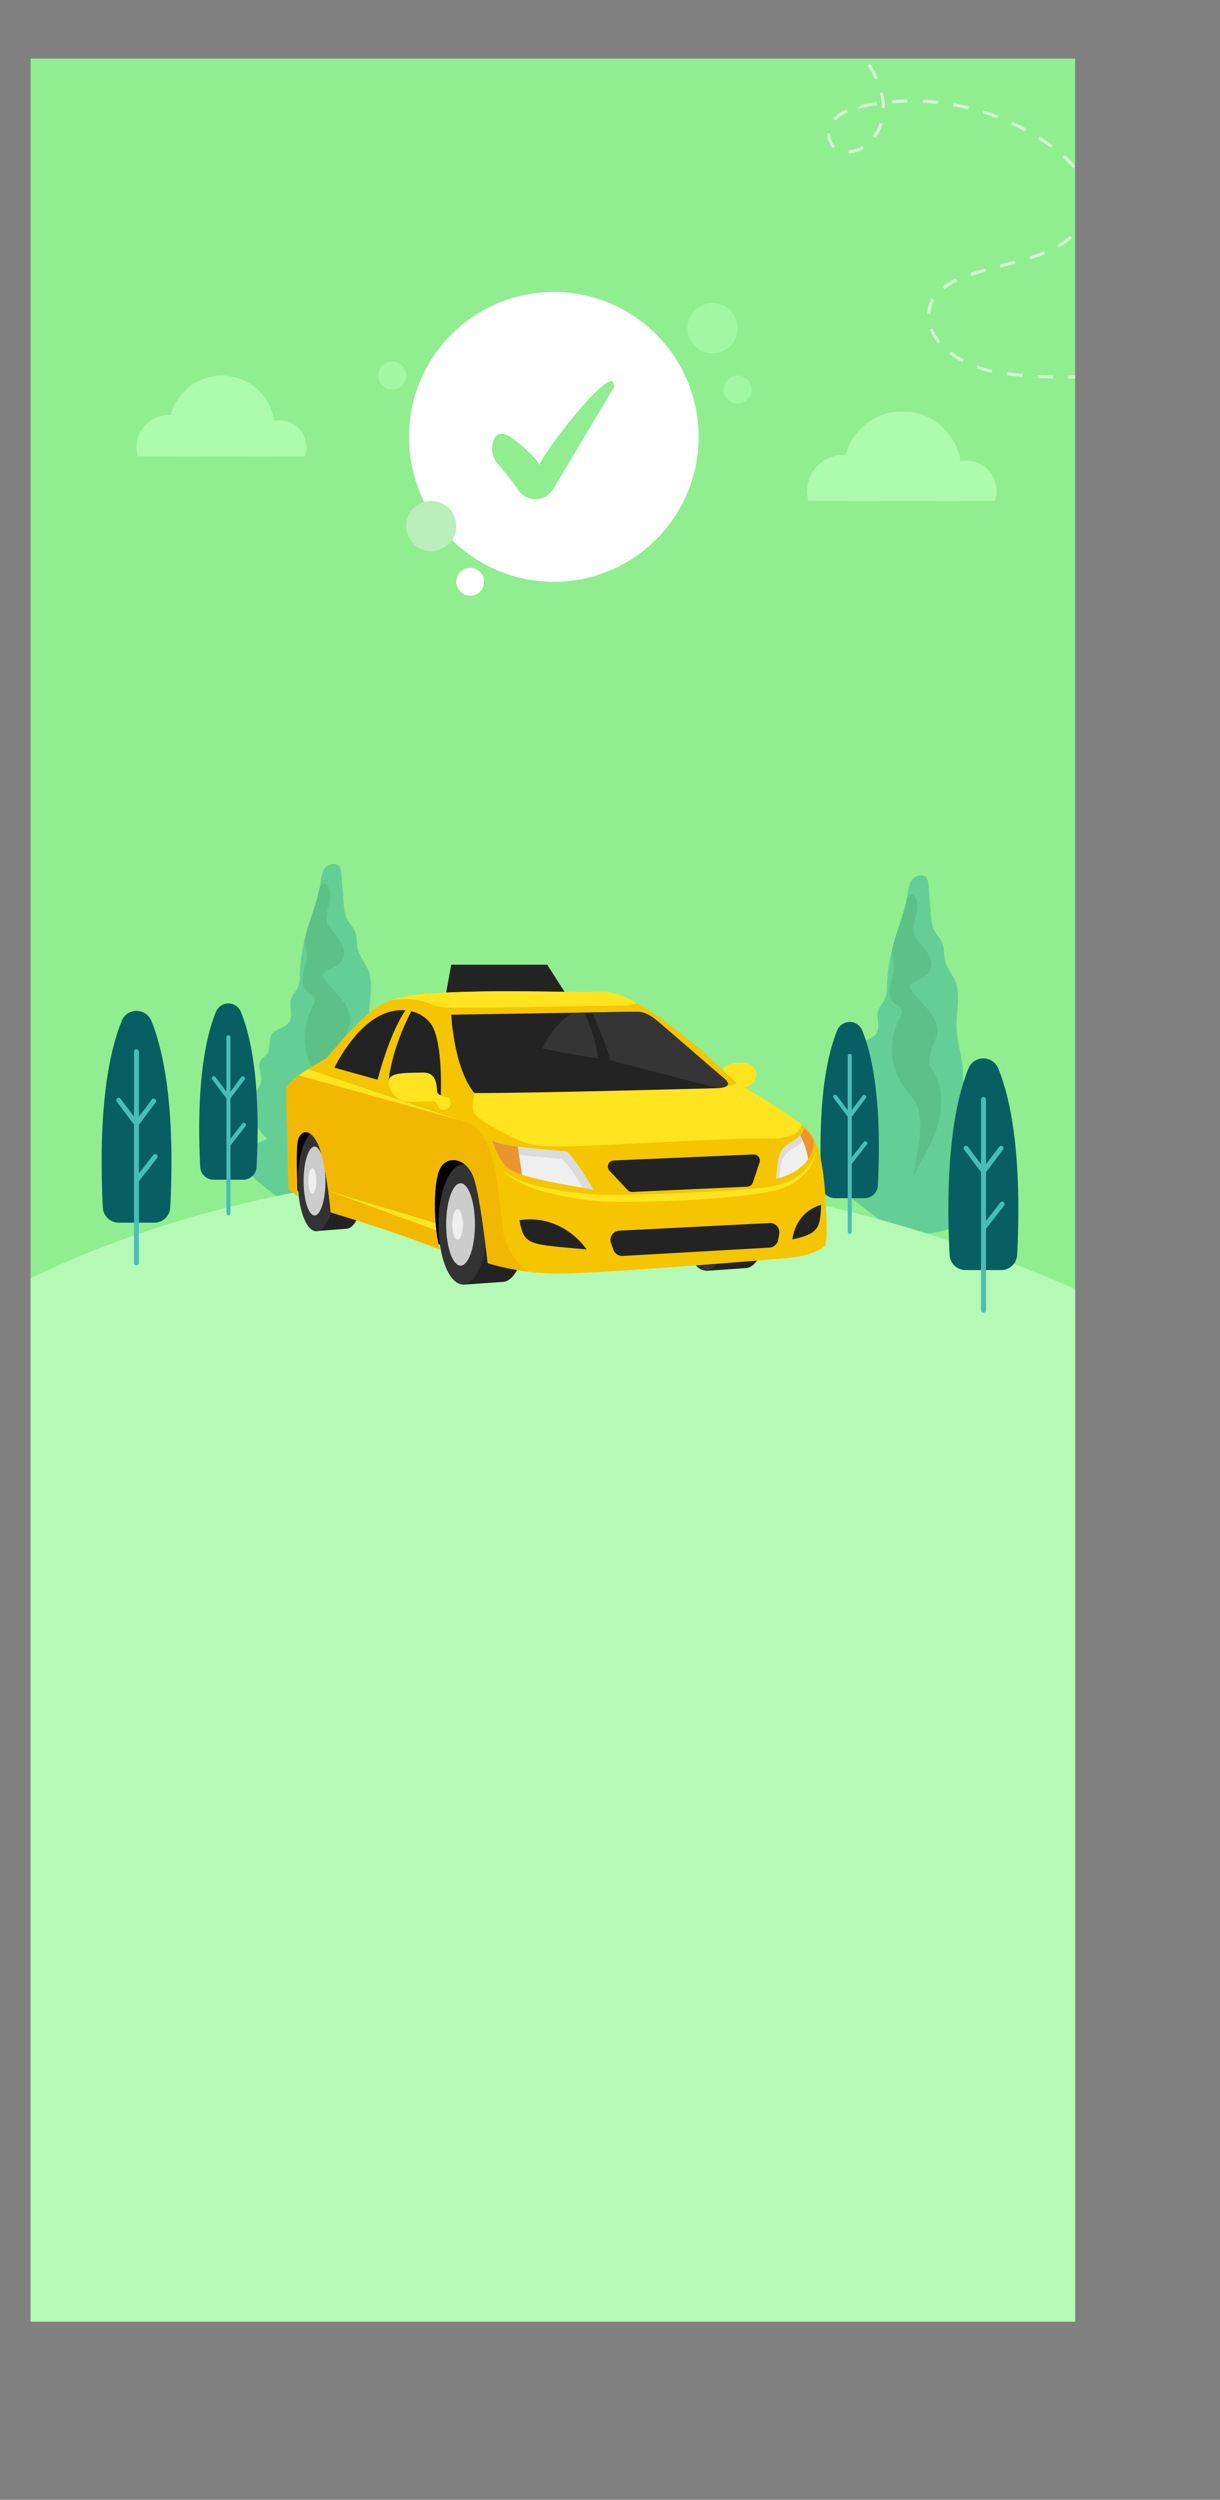 <svg id="Layer_1" data-name="Layer 1" xmlns="http://www.w3.org/2000/svg" xmlns:xlink="http://www.w3.org/1999/xlink" viewBox="0 0 438.01 897"><rect x="0" y="0" width="438.01" height="897" fill="#808080" stroke="none"/><defs><style>.cls-1,.cls-29{fill:none;}.cls-2{clip-path:url(#clip-path);}.cls-3{fill:#90ee90;}.cls-4{clip-path:url(#clip-path-2);}.cls-5{fill:#65ce95;}.cls-6{fill:#5dc187;}.cls-7{clip-path:url(#clip-path-3);}.cls-8{fill:#b4fab4;}.cls-9{fill:#085f63;}.cls-10{fill:#49beb7;}.cls-11{fill:#fff;}.cls-12{fill:#a2f8a2;}.cls-13{fill:#baeeba;}.cls-14{clip-path:url(#clip-path-4);}.cls-15{fill:#ffe41f;}.cls-16{fill:#232323;}.cls-17{fill:#333;}.cls-18{fill:#ccc;}.cls-19{fill:#efefef;}.cls-20{fill:#f4c500;}.cls-21{fill:#dbdbdb;}.cls-22{fill:#ea952f;}.cls-23{fill:#f2b800;}.cls-24{fill:#353535;}.cls-25{clip-path:url(#clip-path-5);}.cls-26{fill:#acfcac;}.cls-27{clip-path:url(#clip-path-6);}.cls-28{clip-path:url(#clip-path-7);}.cls-29{stroke:#cfffcf;stroke-miterlimit:10;stroke-width:1.1px;stroke-dasharray:5.52 5.52;}.cls-30{clip-path:url(#clip-path-8);}</style><clipPath id="clip-path" transform="translate(10.73 22.02)"><rect class="cls-1" x="0.27" y="-1" width="375" height="812"/></clipPath><clipPath id="clip-path-2" transform="translate(10.73 22.02)"><rect class="cls-1" x="288.37" y="292.06" width="54" height="129"/></clipPath><clipPath id="clip-path-3" transform="translate(10.73 22.02)"><rect class="cls-1" x="77.56" y="287.97" width="54" height="129"/></clipPath><clipPath id="clip-path-4" transform="translate(10.73 22.02)"><rect class="cls-1" x="69.77" y="324.14" width="236" height="126"/></clipPath><clipPath id="clip-path-5" transform="translate(10.73 22.02)"><rect class="cls-1" x="279.04" y="125.73" width="68" height="32"/></clipPath><clipPath id="clip-path-6" transform="translate(10.73 22.02)"><rect class="cls-1" x="38.27" y="112.73" width="61" height="29"/></clipPath><clipPath id="clip-path-7" transform="translate(10.73 22.02)"><rect class="cls-1" x="298.77" y="-44.09" width="96.55" height="179.07" transform="translate(11.31 144.38) rotate(-23.88)"/></clipPath><clipPath id="clip-path-8" transform="translate(10.73 22.02)"><rect class="cls-1" x="165.96" y="114.77" width="43.89" height="42.3"/></clipPath></defs><g class="cls-2"><rect class="cls-3" x="11" y="21.02" width="375" height="812"/><g class="cls-4"><path class="cls-5" d="M340.71,388.91c-.83-2.54-2-5-2.3-7.67s.16-5.53-.64-8.14c-.61-2-1.91-3.68-2.43-5.67a22.43,22.43,0,0,1-.36-4.91c-.18-5.51-2.23-10.84-2.32-16.35s1.67-11.19-.47-16.22c-1.06-2.5-3-4.62-3.65-7.26-.44-1.86-.16-3.85-.76-5.67-.71-2.2-2.59-3.84-3.46-6a14.49,14.49,0,0,1-.81-4.33c-.3-3.75-.61-7.48-.91-11.23a4.87,4.87,0,0,0-.67-2.47c-1.19-1.59-3.92-1-5.14.55s-1.41,3.66-1.71,5.61c-.8,5.07-2.7,9.88-4.21,14.79a66.74,66.74,0,0,0-3.17,17.6,12,12,0,0,1-.75,5c-.63,1.28-1.75,2.3-2.25,3.64-1.06,2.82.85,6.39-.92,8.83-1.46,2-4.68,2.09-6.09,4.13s-.25,5.42-1.94,7.38c-.56.65-1.37,1.06-1.91,1.74-1.75,2.25.63,5.56-.09,8.3a11,11,0,0,1-1.37,2.61,13.56,13.56,0,0,0,3.75,17.43l-5.86,2.79c-2.27,2-2.33,5.66-1,8.37s3.84,4.64,6.23,6.52l10.37,8.11a22.82,22.82,0,0,0,6.19,3.86c3.37,1.22,7.11.83,10.67.3,6.12-.9,12.82-2.53,16.31-7.59a17.92,17.92,0,0,0,2.55-6.37A34,34,0,0,0,340.71,388.91Z" transform="translate(10.73 22.02)"/><path class="cls-6" d="M312.18,339.06a2.79,2.79,0,0,1,.64,3.18c-5.14,9.56-4.5,19.75,3.22,28.66,6.43,7,2.57,18.47,1.28,28.66,6.43-11.46,14.79-24.2,6.43-38.21-1.93-2.55,0-7,1.29-10.19,3.21-7.64-5.15-12.74-9-18.47-1.29-2.55,5.78-3.19,7.07-6.37,1.93-5.1-2.57-8.28-5.14-12.1s2.57-10.19,0-14c-1.05-2.07-2.27-1.16-3.18.51-.91,4.51-2.57,8.84-3.93,13.24-.51,1.65-1,3.33-1.38,5,.3,2,.57,4,.78,6.07C310.27,328.87,305.75,336.51,312.18,339.06Z" transform="translate(10.73 22.02)"/></g><g class="cls-7"><path class="cls-5" d="M129.91,384.82c-.83-2.54-2-5-2.3-7.67s.16-5.53-.65-8.14c-.6-2-1.9-3.68-2.42-5.67a22.43,22.43,0,0,1-.36-4.91c-.18-5.51-2.23-10.84-2.33-16.35s1.68-11.19-.46-16.22c-1.07-2.5-3-4.62-3.66-7.26-.43-1.86-.16-3.85-.75-5.67-.71-2.19-2.59-3.84-3.46-6a14.49,14.49,0,0,1-.81-4.33q-.45-5.61-.91-11.23a4.67,4.67,0,0,0-.68-2.47c-1.18-1.59-3.91-1-5.13.55s-1.41,3.66-1.71,5.62c-.8,5.06-2.7,9.87-4.22,14.78a66.72,66.72,0,0,0-3.16,17.6,11.84,11.84,0,0,1-.76,5c-.62,1.28-1.74,2.3-2.24,3.64-1.06,2.82.85,6.39-.93,8.83-1.46,2-4.68,2.09-6.08,4.13s-.25,5.42-1.94,7.39c-.56.65-1.38,1.05-1.91,1.73-1.75,2.25.62,5.56-.1,8.3a10.63,10.63,0,0,1-1.36,2.61,13.56,13.56,0,0,0,3.75,17.43l-5.89,2.81c-2.28,2-2.33,5.67-1,8.37s3.83,4.65,6.22,6.52L95,412.32a23.19,23.19,0,0,0,6.23,3.86c3.37,1.23,7.11.83,10.67.3,6.12-.9,12.81-2.53,16.31-7.58a18,18,0,0,0,2.55-6.38A34.1,34.1,0,0,0,129.91,384.82Z" transform="translate(10.73 22.02)"/><path class="cls-6" d="M101.38,335a2.79,2.79,0,0,1,.64,3.18c-5.14,9.56-4.5,19.75,3.21,28.67,6.43,7,2.58,18.47,1.29,28.66C113,384,121.31,371.28,113,357.27c-1.93-2.55,0-7,1.28-10.19,3.22-7.64-5.14-12.74-9-18.47-1.28-2.55,5.79-3.18,7.08-6.37,1.92-5.09-2.58-8.28-5.15-12.1s2.57-10.19,0-14c-1-2.07-2.27-1.15-3.17.51-.91,4.51-2.58,8.84-3.93,13.24-.51,1.65-1,3.33-1.38,5,.3,2,.57,4.05.77,6.07C99.45,324.78,95,332.42,101.38,335Z" transform="translate(10.73 22.02)"/></g><path class="cls-8" d="M384.27,444.46V805.79C384.27,844,358.6,875,326.92,875H46.62c-31.69,0-57.35-31-57.35-69.19V442.53S156.13,341.06,384.27,444.46Z" transform="translate(10.73 22.02)"/><path class="cls-9" d="M337,361.31c-4.06,9.85-8.68,29.55-6.81,66.94a5.75,5.75,0,0,0,5.75,5.46h12.78a5.75,5.75,0,0,0,5.74-5.46c1.87-37.39-2.74-57.09-6.81-66.94a5.76,5.76,0,0,0-10.65,0Z" transform="translate(10.73 22.02)"/><path class="cls-10" d="M349.63,409.31a.87.87,0,0,0-1.21.15l-5.15,6.63V398.61l6.09-8.13a.83.83,0,0,0-.13-1.17h0a.88.88,0,0,0-1.21.16h0l-4.75,6.26V372.4a.88.88,0,0,0-1-.78h0a.87.87,0,0,0-.78.78v23.33l-4.71-6.28a.85.85,0,0,0-1.19-.18h0a.84.84,0,0,0-.2,1.17h0l6.1,8.13v49.61a.88.88,0,0,0,1,.79h0a.87.87,0,0,0,.78-.78v-29.3l6.53-8.37A.88.88,0,0,0,349.63,409.31Z" transform="translate(10.73 22.02)"/><path class="cls-9" d="M33,344.25c-4.07,9.85-8.68,29.55-6.81,67a5.73,5.73,0,0,0,5.74,5.45H44.66a5.73,5.73,0,0,0,5.74-5.45c1.88-37.4-2.74-57.1-6.8-67a5.77,5.77,0,0,0-10.65,0Z" transform="translate(10.73 22.02)"/><path class="cls-10" d="M45.52,392.26a.87.87,0,0,0-1.21.14L39.14,399V381.55l6.1-8.12a.87.87,0,0,0-1.39-1l-4.71,6.27V355.34a.87.87,0,1,0-1.74,0h0v23.33l-4.71-6.27a.87.87,0,0,0-1.58.74h0a.72.72,0,0,0,.18.25l6.1,8.12v49.62a.87.87,0,1,0,1.74,0V401.85l6.54-8.37a.87.87,0,0,0-.16-1.22Z" transform="translate(10.73 22.02)"/><path class="cls-9" d="M289.88,347.63c-3.39,8.19-7.23,24.6-5.66,55.74a4.79,4.79,0,0,0,4.79,4.54h10.65a4.79,4.79,0,0,0,4.79-4.54c1.57-31.14-2.27-47.55-5.66-55.74a4.84,4.84,0,0,0-8.91,0Z" transform="translate(10.73 22.02)"/><path class="cls-10" d="M300.37,387.62a.74.74,0,0,0-1,.13l-4.3,5.52V378.72l5.08-6.76a.74.74,0,0,0-.27-1,.73.73,0,0,0-.89.13l-3.92,5.23V356.87a.73.73,0,1,0-1.46,0h0v19.44l-3.92-5.23a.72.72,0,0,0-1-.17h0a.72.72,0,0,0-.15,1l5.08,6.75V420a.73.73,0,0,0,1.46,0h0v-24.4l5.43-7A.71.71,0,0,0,300.37,387.62Z" transform="translate(10.73 22.02)"/><path class="cls-9" d="M66.82,341c-3.39,8.19-7.23,24.61-5.67,55.74a4.8,4.8,0,0,0,4.8,4.54H76.6a4.8,4.8,0,0,0,4.79-4.54C83,365.59,79.11,349.17,75.72,341a4.82,4.82,0,0,0-8.9,0Z" transform="translate(10.73 22.02)"/><path class="cls-10" d="M77.27,381a.74.74,0,0,0-1,.13L72,386.63V372.1l5.09-6.76a.73.73,0,0,0-.21-1,.72.72,0,0,0-1,.14L72,369.7V350.26a.73.73,0,0,0-1.45-.17.49.49,0,0,0,0,.17V369.7l-3.92-5.23a.74.74,0,0,0-1-.19.72.72,0,0,0-.24.92.71.71,0,0,0,.1.14l5.08,6.76v41.32a.73.73,0,0,0,1.45,0V389l5.44-7A.75.75,0,0,0,77.27,381Z" transform="translate(10.73 22.02)"/><circle class="cls-11" cx="198.82" cy="156.76" r="52"/><circle class="cls-12" cx="255.82" cy="117.76" r="9"/><circle class="cls-13" cx="154.82" cy="188.76" r="9"/><circle class="cls-12" cx="264.82" cy="139.76" r="5"/><circle class="cls-12" cx="140.82" cy="134.76" r="5"/><circle class="cls-11" cx="168.82" cy="208.76" r="5"/><rect class="cls-1" x="173.82" y="130.76" width="52" height="52"/><g class="cls-14"><rect class="cls-1" x="80.47" y="408.75" width="236.11" height="63.56"/><path class="cls-15" d="M249.45,365.51s-1.23-3.56,0-4.79,6.32-2,9.09-.78,2.66,5,1.34,6.46-5.77,2.89-7,3.12S249.45,365.51,249.45,365.51Z" transform="translate(10.73 22.02)"/><path d="M149.46,425.47l-54.39-20.7V380.06L169,392.22Z" transform="translate(10.73 22.02)"/><path class="cls-16" d="M168.67,395a3.72,3.72,0,0,1,1-.14c4.84,0,8.77,9.65,8.77,21.54s-3.93,21.55-8.77,21.55l-14.19,1V395.78Z" transform="translate(10.73 22.02)"/><path class="cls-17" d="M155.47,438.87c4.84,0,8.76-9.64,8.76-21.54s-4-21.55-8.76-21.55-8.77,9.65-8.77,21.55S150.63,438.87,155.47,438.87Z" transform="translate(10.73 22.02)"/><path class="cls-18" d="M154.63,432.1c2.85,0,5.16-6.61,5.16-14.77s-2.31-14.78-5.16-14.78-5.17,6.62-5.17,14.78S151.78,432.1,154.63,432.1Z" transform="translate(10.73 22.02)"/><path class="cls-19" d="M153.56,422.79c1.05,0,1.91-2.44,1.91-5.46s-.86-5.47-1.91-5.47-1.92,2.45-1.92,5.47S152.5,422.79,153.56,422.79Z" transform="translate(10.73 22.02)"/><path class="cls-16" d="M255.85,390a3.72,3.72,0,0,1,1-.14c4.84,0,8.77,9.65,8.77,21.54s-3.93,21.6-8.77,21.6l-14.19,1V390.81Z" transform="translate(10.73 22.02)"/><path class="cls-17" d="M242.65,433.9c4.84,0,8.76-9.64,8.76-21.54s-3.92-21.55-8.76-21.55-8.77,9.65-8.77,21.55S237.81,433.9,242.65,433.9Z" transform="translate(10.73 22.02)"/><path class="cls-18" d="M241.81,427.13c2.85,0,5.17-6.61,5.17-14.77s-2.32-14.78-5.17-14.78-5.17,6.61-5.17,14.78S239,427.13,241.81,427.13Z" transform="translate(10.73 22.02)"/><path class="cls-19" d="M240.74,417.82c1,0,1.91-2.45,1.91-5.46s-.86-5.47-1.91-5.47-1.92,2.45-1.92,5.47S239.68,417.82,240.74,417.82Z" transform="translate(10.73 22.02)"/><path class="cls-16" d="M112.82,383a2.36,2.36,0,0,1,.75-.12c3.65,0,6.63,8.07,6.63,18s-3,18-6.63,18l-10.73.83v-36Z" transform="translate(10.73 22.02)"/><path class="cls-17" d="M102.84,419.79c3.66,0,6.63-8.07,6.63-18s-3-18-6.63-18-6.63,8.08-6.63,18S99.18,419.79,102.84,419.79Z" transform="translate(10.73 22.02)"/><path class="cls-18" d="M102.21,414.12c2.16,0,3.91-5.54,3.91-12.36s-1.75-12.37-3.91-12.37-3.94,5.59-3.94,12.37S100.05,414.12,102.21,414.12Z" transform="translate(10.73 22.02)"/><path class="cls-19" d="M101.39,406.33c.8,0,1.45-2.05,1.45-4.57s-.65-4.58-1.45-4.58-1.44,2.05-1.44,4.58S100.59,406.33,101.39,406.33Z" transform="translate(10.73 22.02)"/><path class="cls-16" d="M193,335.49l-7.26-11.35H151.27l-2.06,11.35Z" transform="translate(10.73 22.02)"/><path class="cls-20" d="M285.47,425s-3.1,3.34-13.31,4.34S202.73,435,189.41,435a92.15,92.15,0,0,1-25.07-3.78s-2.39-22.6-4.88-30.27-9.82-8.68-12.32-3.51-2.33,20.7,0,28.88C131.83,420.13,108,413,108,413s-1.66-18.53-4.66-24.7-6.57-4.52-7.24-.59,0,19.53,0,19.53l-3.24-2.76s-.84-32.05-.84-35.56,14.48-11.18,14.48-11.18,11.64-14.53,18.3-18.53,14.47-4.85,33.11-5.34,38.44.33,47.26,0,21.79,9.51,30.95,16.86,16.91,15.86,19.69,17.19,21.85,12.86,24.4,16.44,4.44,9.82,5.22,20.84S286.35,422.18,285.47,425Z" transform="translate(10.73 22.02)"/><path class="cls-15" d="M143,337.82a26.44,26.44,0,0,0-13.64-.81c6-2.19,13.94-2.8,28.62-3.19,18.64-.51,38.43.33,47.25,0,3.65-.15,8,1.47,12.52,3.92-.52.64-2.18,1.08-4.7,1.08-4,0-44.67.75-54.07.75S147.32,339.83,143,337.82Z" transform="translate(10.73 22.02)"/><path class="cls-15" d="M159.27,376.77c-.89-2,.63-8,.63-8l87.77-.79a15.35,15.35,0,0,0,6.32-1.39,10.79,10.79,0,0,0,1.89,1.31,208.86,208.86,0,0,1,21.17,13.5c-.27,2.34-2.51,5.22-12,5.08-15.87-.22-63.68,2.9-73.88,2.9s-12.42-.56-20-4.34S160.13,378.78,159.27,376.77Z" transform="translate(10.73 22.02)"/><path class="cls-19" d="M202.27,404.77s-7.73-13.2-9.9-13.61-22.62-1.41-26.46-4.09c3.74,10,5.49,10.93,13.4,13.19S202.27,404.77,202.27,404.77Z" transform="translate(10.73 22.02)"/><path class="cls-21" d="M190.68,393.83c-1.79-.35-16.23-1.1-23.26-2.87-.49-1.12-1-2.4-1.56-3.89,3.83,2.67,24.29,3.67,26.46,4.09s9.9,13.61,9.9,13.61l-3.6-.58C196.17,400.26,192.15,394.12,190.68,393.83Z" transform="translate(10.73 22.02)"/><path class="cls-22" d="M165.87,387.07c1.41,1,5.09,1.74,9.28,2.33l1.53,10.09C170.91,397.66,169.16,395.89,165.87,387.07Z" transform="translate(10.73 22.02)"/><path class="cls-19" d="M280,384.76a17.3,17.3,0,0,1,1.47,2.54c-.32,11.25-13.56,13.63-13.56,13.63,1-8.57.56-10.24,5.88-13.41,3.14-1.87,3.92-3.69,4-4.85A13.25,13.25,0,0,1,280,384.76Z" transform="translate(10.73 22.02)"/><path class="cls-21" d="M280.79,386.92a13.54,13.54,0,0,0-2.17-2.11c-.12,1.18-.9,3-4,4.85-4.79,2.86-4.92,4.49-5.61,11-.64.17-1,.24-1,.24,1-8.57.56-10.24,5.88-13.41,3.14-1.87,3.92-3.69,4-4.85a12,12,0,0,1,2.17,2.1,17.73,17.73,0,0,1,1.47,2.53,2.81,2.81,0,0,1,0,.65A11.12,11.12,0,0,0,280.79,386.92Z" transform="translate(10.73 22.02)"/><path class="cls-22" d="M277.87,382.67a12.27,12.27,0,0,1,2.16,2.1,17.73,17.73,0,0,1,1.47,2.53,12.26,12.26,0,0,1-2.1,6.65,26,26,0,0,0-2.83-8.61A4.91,4.91,0,0,0,277.87,382.67Z" transform="translate(10.73 22.02)"/><path class="cls-16" d="M259.77,392.22l-50.16,2.16a2.2,2.2,0,0,0-2.11,2.27,2.24,2.24,0,0,0,.61,1.43l6.46,6.9a2.18,2.18,0,0,0,1.7.69l41.3-1.89a2.19,2.19,0,0,0,2-1.5l2.39-7.16a2.2,2.2,0,0,0-1.36-2.8h0A2.34,2.34,0,0,0,259.77,392.22Z" transform="translate(10.73 22.02)"/><path class="cls-16" d="M265.51,416.84l-53.86,2.72a3.39,3.39,0,0,0-3.21,3.56,3,3,0,0,0,.21,1l.85,2.31a3.37,3.37,0,0,0,3.37,2.21l52.64-3a3.36,3.36,0,0,0,3.13-2.78l.37-2a3.38,3.38,0,0,0-2.63-4h0A3.85,3.85,0,0,0,265.51,416.84Z" transform="translate(10.73 22.02)"/><path class="cls-16" d="M199.89,426.3s-8.32-12.85-24.12-10.51C177.43,425,179.06,424.39,199.89,426.3Z" transform="translate(10.73 22.02)"/><path class="cls-16" d="M273.77,422.71s.67-9.6,10.32-12.43C283.75,418.79,283.09,420.62,273.77,422.71Z" transform="translate(10.73 22.02)"/><path class="cls-16" d="M144.4,346c4.08,7.27,3.08,25.77,3.08,25.77l-18.8-5.26c1.21-11.39,6.34-22,8.25-25.67A11.93,11.93,0,0,1,144.4,346Z" transform="translate(10.73 22.02)"/><path class="cls-16" d="M109.33,361.08s6.43-13.46,16-18.47a17,17,0,0,1,9.5-2.12c-4.79,7.1-8.37,18.74-10,24.91Z" transform="translate(10.73 22.02)"/><path class="cls-16" d="M217.69,341l-66.42,1.07s.89,19.19,8.32,28.13c23.18,0,82.41-1.64,86.74-1.75s5.44-1.45,3-3.45-21.63-18.7-24.62-21.14S219.47,341,217.69,341Z" transform="translate(10.73 22.02)"/><path class="cls-23" d="M99.67,361.74c11.31,3.64,47.23,15.2,56.91,18.93,11.54,4.45,11.54,26.49,13.31,39.12A21.77,21.77,0,0,0,179,434.28a92.11,92.11,0,0,1-14.61-3.08s-2.39-22.6-4.88-30.27-9.82-8.68-12.32-3.51-2.33,20.7,0,28.88C131.83,420.13,108,413,108,413s-1.66-18.53-4.66-24.7-6.57-4.52-7.24-.59,0,19.53,0,19.53l-3.24-2.76s-.84-32.05-.84-35.56C92.08,367.07,95.93,364.15,99.67,361.74Z" transform="translate(10.73 22.02)"/><path class="cls-15" d="M282.27,390.81a13.09,13.09,0,0,1-1.38,3.51c-.14.28-.32.54-.48.81a5.88,5.88,0,0,1-.52.78l-.55.75-.62.7a17.84,17.84,0,0,1-5.92,4.33c-4.46,2.13-9.51,2.43-14.53,2.92s-10,.74-15.09,1-10.09.51-15.13.67-10.1.34-15.14.41c-2.52,0-5,.07-7.53,0-1.24,0-2.45-.11-3.72-.22s-2.51-.22-3.76-.35A118.55,118.55,0,0,1,183,403.71a48.8,48.8,0,0,1-7.17-2.24,19.54,19.54,0,0,1-6.42-3.88l1.33,1.39,1.48,1.21,1.62,1c.54.34,1.12.61,1.69.92a47.59,47.59,0,0,0,7.1,2.89c2.45.74,4.93,1.37,7.42,1.9s5,.94,7.53,1.31,5,.71,7.64.84,5.1.16,7.64.18c5.08,0,10.15-.11,15.22-.27,10.13-.41,20.26-1,30.35-2.26,2.53-.35,5-.65,7.57-1.2l1.9-.44c.62-.17,1.24-.41,1.85-.61.31-.1.62-.19.93-.31l.89-.41a13,13,0,0,0,1.76-.85,18.33,18.33,0,0,0,5.9-5A14.74,14.74,0,0,0,282.27,390.81Z" transform="translate(10.73 22.02)"/><path class="cls-15" d="M99.88,361.61,154.63,380l-58-16.13C97.63,363.08,98.76,362.32,99.88,361.61Z" transform="translate(10.73 22.02)"/><path class="cls-15" d="M145.6,416.83,107.17,405.3l38.69,14.16Z" transform="translate(10.73 22.02)"/><path class="cls-15" d="M150.34,371.71s-3.5-.41-4-1.63.44-7.35-5.28-7.24-11-.06-12.09,2.28,1.67,7.46,6,8.07,10.2-.66,10.86.39.89,2.61,2.33,2.61,2.39-.39,2.78-1.61A3.16,3.16,0,0,0,150.34,371.71Z" transform="translate(10.73 22.02)"/><path class="cls-24" d="M201.74,341.25l15.95-.25c1.78,0,4,.39,7,2.84S246.86,363,249.27,365s1.46,3.16-2.18,3.41c-12.82-3.27-38.73-9.9-38.69-10A111.76,111.76,0,0,0,201.74,341.25Z" transform="translate(10.73 22.02)"/><path class="cls-24" d="M204.05,357.75c-10.09-1.45-20-3.56-20-3.56s4.13-9.58,11.51-12.84l3.45-.06A57.21,57.21,0,0,1,204.05,357.75Z" transform="translate(10.73 22.02)"/></g><g class="cls-25"><path class="cls-26" d="M331.27,157.73a20.86,20.86,0,0,0,3.1-11,21.13,21.13,0,1,0-39.16,11Z" transform="translate(10.73 22.02)"/><path class="cls-26" d="M304.27,157.73a12.4,12.4,0,0,0,.52-3.58,12.87,12.87,0,0,0-25.74,0,13.59,13.59,0,0,0,.51,3.59Z" transform="translate(10.73 22.02)"/><path class="cls-26" d="M346.41,157.73a10.83,10.83,0,1,0-20.4,0Z" transform="translate(10.73 22.02)"/></g><g class="cls-27"><path class="cls-26" d="M85.11,141.73a19,19,0,1,0-32.35,0Z" transform="translate(10.73 22.02)"/><path class="cls-26" d="M60.9,141.73a11.55,11.55,0,1,0-22.16,0Z" transform="translate(10.73 22.02)"/><path class="cls-26" d="M98.7,141.73a9.71,9.71,0,1,0-18.29,0Z" transform="translate(10.73 22.02)"/></g><g class="cls-28"><path class="cls-29" d="M277.73-21.54A66.45,66.45,0,0,1,300.5,0c3.31,5.12,6,10.93,5.93,17s-3.29,12.46-9,14.74c-3.37,1.36-7.87.82-9.79-2.27-1.8-2.9-.6-6.94,1.89-9.28s5.93-3.36,9.27-4.1a85.44,85.44,0,0,1,68.47,14.75c6.1,4.53,12,10.74,12.1,18.33a20.85,20.85,0,0,1-3.49,11.08c-9.44,15.4-50.34,11.21-53,29-1.84,12.44,13.46,20.4,23.32,22.1,26.67,4.61,54.19.14,81-3.93" transform="translate(10.73 22.02)"/></g><g class="cls-30"><path class="cls-3" d="M209.85,116.61,188,153.27a7.46,7.46,0,0,1-12.59.64l-.16-.22a100.21,100.21,0,0,0-7.21-9.22,8.2,8.2,0,0,1-2-6.68c.5-3.35,2.35-6.52,8.51-1.56,10.28,8.28,8.4,9.72,8.4,9.72-3.4.2,25.48-37.34,26.61-30.3" transform="translate(10.73 22.02)"/></g></g></svg>